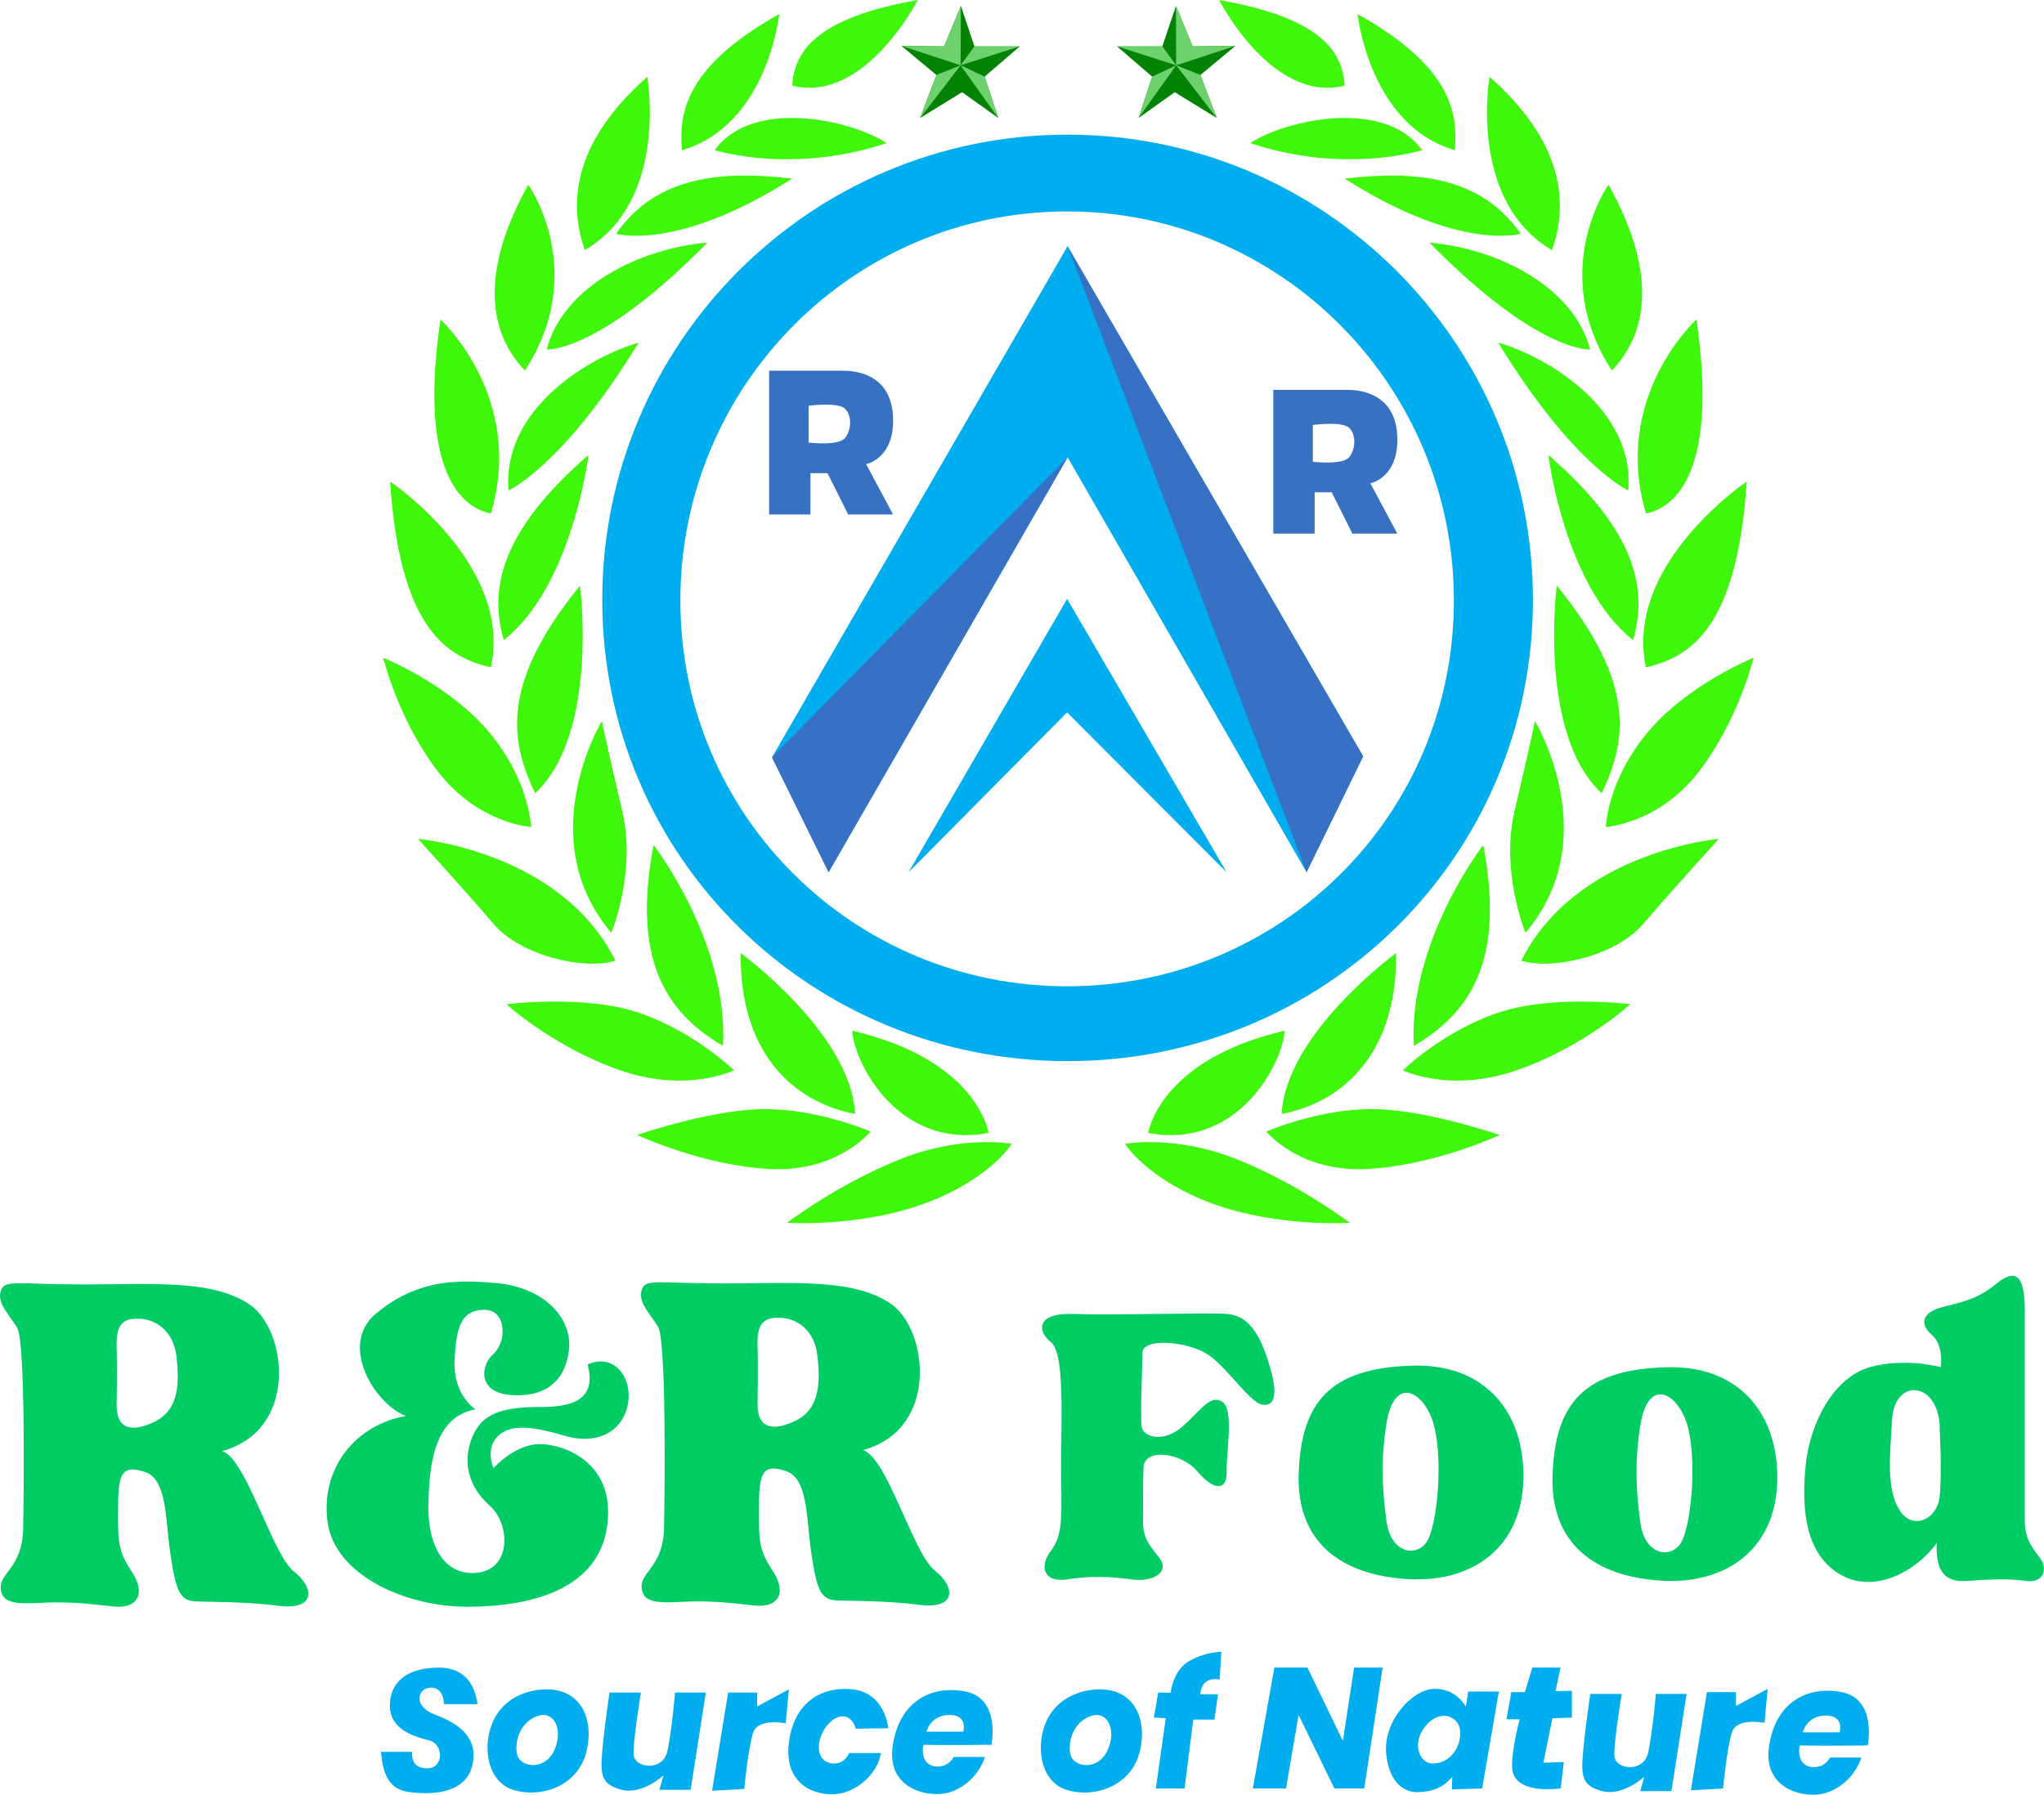 <?xml version="1.0" encoding="UTF-8"?>
<svg id="Layer_2" data-name="Layer 2" xmlns="http://www.w3.org/2000/svg" viewBox="0 0 514.78 452.12">
  <defs>
    <style>
      .cls-1 {
        fill: #6dd26d;
      }

      .cls-2 {
        fill: #3871c3;
      }

      .cls-3 {
        fill: #00adef;
      }

      .cls-4 {
        fill: #3871c2;
      }

      .cls-5 {
        fill: #3ff70b;
      }

      .cls-6 {
        fill: #0c6;
      }

      .cls-7 {
        fill: #028303;
      }
    </style>
  </defs>
  <g id="Layer_1-2" data-name="Layer 1">
    <g>
      <path class="cls-3" d="M268.88,33.92c-64.73,0-117.2,52.47-117.2,117.2s52.47,116.19,117.2,116.19,117.19-51.47,117.19-116.19-52.47-117.2-117.19-117.2ZM268.75,248.46c-53.79,0-97.4-43.04-97.4-97.18s43.61-98.02,97.4-98.02,97.41,43.89,97.41,98.02-43.61,97.18-97.41,97.18Z"/>
      <g>
        <polygon class="cls-3" points="308.92 219.73 268.75 150.87 228.82 219.73 268.75 179.46 308.92 219.73"/>
        <polygon class="cls-3" points="329.05 219.73 343.31 190.54 268.87 62.02 194.43 190.77 208.68 219.73 268.88 115.2 329.05 219.73"/>
      </g>
    </g>
    <g>
      <path class="cls-4" d="M351.91,109.99c-.39-10.42-8.6-11.77-12.45-11.77h-18.78v36.2h10.41v-10.4h4.3l5.2,10.4h11.32l-6.79-12.67s7.18-1.35,6.79-11.76ZM339.81,115.15c-1.64,2.09-9.17,1.17-9.17,1.17v-9.27s7.42-1,9.17.75,1.65,5.27,0,7.35Z"/>
      <path class="cls-4" d="M224.92,105.16c-.39-10.42-8.6-11.77-12.44-11.77h-18.78v36.21h10.41v-10.41h4.29l5.21,10.41h11.31l-6.79-12.68s7.18-1.34,6.79-11.76ZM212.83,110.32c-1.65,2.09-9.18,1.17-9.18,1.17v-9.27s7.42-1,9.18.76,1.64,5.26,0,7.34Z"/>
      <g>
        <polygon class="cls-2" points="329.05 219.73 268.87 62.02 343.31 190.54 329.05 219.73"/>
        <polygon class="cls-2" points="268.88 115.2 194.43 190.77 208.68 219.73 268.88 115.2"/>
      </g>
    </g>
    <g>
      <g>
        <path class="cls-5" d="M307.04,0s13.3,26.15,31.62,21.57c-.59-8.42-5.61-16.99-31.62-21.57Z"/>
        <path class="cls-5" d="M341.9,3.55s2.95,28.07,24.52,34.28c.59-8.42.15-20.54-24.52-34.28Z"/>
        <path class="cls-5" d="M358.15,37.82s-19.35,6.2-43.29-1.77c8.72-5.76,33.68-11.52,43.29,1.77Z"/>
        <path class="cls-5" d="M375.14,19.35s-5.53,31.18,15.73,43.67c4.63-13.23,1.81-28.15-15.73-43.67Z"/>
        <path class="cls-5" d="M382.98,58.88s-15.27,4.63-44.33-13.89c17.75-2.06,34.21-.69,44.33,13.89Z"/>
        <path class="cls-5" d="M405.1,46.53s-15.43,21.78.86,46.81c9.6-10.12,10.97-25.55-.86-46.81Z"/>
        <path class="cls-5" d="M400.47,88.03s-13.03,1.03-40.47-26.92c17.32,1.54,36.35,11.15,40.47,26.92Z"/>
        <path class="cls-5" d="M427.23,80.48s-21.43,19.55-12.69,48.87c8.57-1.71,18.01-12.69,12.69-48.87Z"/>
        <path class="cls-5" d="M410.08,123.53s-13.68-6.03-32.75-37.21c12.52,3.6,34.47,16.8,32.75,37.21Z"/>
        <path class="cls-5" d="M439.92,121.3s-31.04,20.92-25.38,46.81c12-2.74,22.98-10.97,25.38-46.81Z"/>
        <path class="cls-5" d="M389.95,114.63s4.01,32.9,21.33,46.62c3.77-12.86.72-27.57-21.33-46.62Z"/>
        <path class="cls-5" d="M392.07,147.53s-4.8,37.38,11.32,52.3c6-12.69,9.21-27.14-11.32-52.3Z"/>
        <path class="cls-5" d="M384.18,234.99s-6.34-15.43-2.74-30.69c3.6-15.26,5.14-22.64,5.14-22.64,0,0,17.83,29.49-2.4,53.33Z"/>
        <path class="cls-5" d="M432.88,211.32s-36.01,3.09-49.73,30.69c7.55,2.4,23.66-1.03,30.69-9.26,7.03-8.23,19.04-21.43,19.04-21.43Z"/>
        <path class="cls-5" d="M410.59,252.99s-19.72-2.57-33.61,2.23c-13.89,4.8-23.67,14.4-23.67,14.4,0,0,11.83,5.83,28.64,0,16.81-5.83,28.64-16.63,28.64-16.63Z"/>
        <path class="cls-5" d="M377.67,285.92s-19.21-6.69-32.75-6.52-26,5.66-26,5.66c0,0,8.34,10.29,25.31,9.43,16.98-.86,33.44-8.57,33.44-8.57Z"/>
        <path class="cls-5" d="M339.94,308.04s-18.01,1.2-34.47-4.8c-16.46-6-22.14-15.09-22.14-15.09,0,0,12.52-2.4,28.3,3.94,15.79,6.34,28.3,15.95,28.3,15.95Z"/>
        <path class="cls-5" d="M289.18,285.4s2.69-18.4,34.35-25.75c-.4,7.74-11.38,30.04-34.35,25.75Z"/>
        <path class="cls-5" d="M351.6,240.1s-27.78,20.27-28.81,40.5c14.06-2.57,29.15-13.96,28.81-40.5Z"/>
        <path class="cls-5" d="M373.55,212.87s-18.86,24.35-17.49,50.59c15.09-8.75,22.81-22.64,17.49-50.59Z"/>
        <path class="cls-5" d="M441.63,165.71s-16.62,6.66-26.75,18.86c-10.13,12.2-10.46,23.75-10.46,23.75,0,0,13.2-.77,23.32-13.8,10.12-13.03,13.89-28.81,13.89-28.81Z"/>
      </g>
      <g>
        <path class="cls-5" d="M231.12,0s-13.3,26.15-31.62,21.57C200.1,13.15,205.12,4.58,231.12,0Z"/>
        <path class="cls-5" d="M196.25,3.55s-2.95,28.07-24.52,34.28c-.59-8.42-.15-20.54,24.52-34.28Z"/>
        <path class="cls-5" d="M180,37.82s19.35,6.2,43.29-1.77c-8.72-5.76-33.68-11.52-43.29,1.77Z"/>
        <path class="cls-5" d="M163.01,19.35s5.53,31.18-15.73,43.67c-4.63-13.23-1.81-28.15,15.73-43.67Z"/>
        <path class="cls-5" d="M155.17,58.88s15.27,4.63,44.33-13.89c-17.75-2.06-34.21-.69-44.33,13.89Z"/>
        <path class="cls-5" d="M133.05,46.53s15.43,21.78-.86,46.81c-9.6-10.12-10.97-25.55.86-46.81Z"/>
        <path class="cls-5" d="M137.68,88.03s13.03,1.03,40.47-26.92c-17.32,1.54-36.35,11.15-40.47,26.92Z"/>
        <path class="cls-5" d="M110.93,80.48s21.43,19.55,12.69,48.87c-8.57-1.71-18.01-12.69-12.69-48.87Z"/>
        <path class="cls-5" d="M128.08,123.53s13.68-6.03,32.75-37.21c-12.52,3.6-34.47,16.8-32.75,37.21Z"/>
        <path class="cls-5" d="M98.24,121.3s31.04,20.92,25.38,46.81c-12-2.74-22.98-10.97-25.38-46.81Z"/>
        <path class="cls-5" d="M148.21,114.63s-4.01,32.9-21.33,46.62c-3.77-12.86-.72-27.57,21.33-46.62Z"/>
        <path class="cls-5" d="M146.08,147.53s4.8,37.38-11.32,52.3c-6-12.69-9.21-27.14,11.32-52.3Z"/>
        <path class="cls-5" d="M153.97,234.99s6.34-15.43,2.74-30.69c-3.6-15.26-5.14-22.64-5.14-22.64,0,0-17.83,29.49,2.4,53.33Z"/>
        <path class="cls-5" d="M105.27,211.32s36.01,3.09,49.73,30.69c-7.55,2.4-23.66-1.03-30.69-9.26-7.03-8.23-19.04-21.43-19.04-21.43Z"/>
        <path class="cls-5" d="M127.56,252.99s19.72-2.57,33.61,2.23c13.89,4.8,23.67,14.4,23.67,14.4,0,0-11.83,5.83-28.64,0-16.81-5.83-28.64-16.63-28.64-16.63Z"/>
        <path class="cls-5" d="M160.49,285.92s19.21-6.69,32.75-6.52,26,5.66,26,5.66c0,0-8.34,10.29-25.31,9.43-16.98-.86-33.44-8.57-33.44-8.57Z"/>
        <path class="cls-5" d="M198.21,308.04s18.01,1.2,34.47-4.8c16.46-6,22.14-15.09,22.14-15.09,0,0-12.52-2.4-28.3,3.94-15.79,6.34-28.3,15.95-28.3,15.95Z"/>
        <path class="cls-5" d="M248.97,285.4s-2.69-18.4-34.35-25.75c.4,7.74,11.38,30.04,34.35,25.75Z"/>
        <path class="cls-5" d="M186.55,240.1s27.78,20.27,28.81,40.5c-14.06-2.57-29.15-13.96-28.81-40.5Z"/>
        <path class="cls-5" d="M164.6,212.87s18.86,24.35,17.49,50.59c-15.09-8.75-22.81-22.64-17.49-50.59Z"/>
        <path class="cls-5" d="M96.53,165.71s16.62,6.66,26.75,18.86c10.13,12.2,10.46,23.75,10.46,23.75,0,0-13.2-.77-23.32-13.8-10.12-13.03-13.89-28.81-13.89-28.81Z"/>
      </g>
    </g>
    <g>
      <polygon class="cls-7" points="300.37 11.68 296.16 1.49 292.74 11.68 281.33 11.68 290.18 19.31 286.76 29.71 295.86 23.22 306.42 29.71 302.33 18.89 311.12 11.56 300.37 11.68"/>
      <polygon class="cls-7" points="237.78 11.68 242 1.49 245.41 11.68 256.83 11.68 247.98 19.31 251.4 29.71 242.3 23.22 231.74 29.71 235.83 18.89 227.04 11.56 237.78 11.68"/>
    </g>
    <g>
      <polygon class="cls-1" points="296.16 1.49 296.22 16.45 292.74 11.68 281.33 11.68 296.22 16.45 290.18 19.31 286.76 29.71 296.22 16.45 306.42 29.71 302.33 18.89 296.22 16.45 311.12 11.56 300.37 11.68 296.16 1.49"/>
      <polygon class="cls-1" points="242 1.49 241.93 16.45 245.41 11.68 256.83 11.68 241.93 16.45 247.98 19.31 251.4 29.71 241.93 16.45 231.74 29.71 235.83 18.89 241.93 16.45 227.04 11.56 237.78 11.68 242 1.49"/>
    </g>
    <g>
      <path class="cls-6" d="M74,395.87c-5.46-4.33-12.05-28.62-18.08-30.32,19.39-5.27,16.38-30.5,6.97-36.91-9.42-6.4-24.67-5.08-41.81-5.08s-19.96-1.32-20.9,1.69c-.95,3.02,2.07,5.84,4.15,9.23,2.07,3.39,1.69,41.05,1.5,50.68-.19,9.62-5.84,11.08-5.65,14.85.19,3.77,3.39,4.14,9.98,3.77,6.59-.38,12.05.18,18.27.9,6.21.71,8.47-3.16,4.71-8.81-3.77-5.65-3.39-8.29-3.39-16.57s1.13-10.36,6.77-8.48c5.65,1.89,5.09,11.87,6.41,20.72,1.32,8.85,2.26,11.67,6.21,11.86,3.96.19,12.05,0,21.09,1.13s9.23-4.33,3.77-8.66ZM38.83,358.21c-6.36,3.01-9.65,1.31-9.46-4.71,0,0,.19-8.29-.01-14.5-.19-6.21,2.46-6.97,6.04-6.78,3.57.19,8.28,2.83,9.03,9.42.76,6.59.76,13.55-5.6,16.57Z"/>
      <path class="cls-6" d="M235.41,395.62c-5.46-4.33-12.06-28.62-18.08-30.32,19.39-5.27,16.38-30.5,6.97-36.9-9.42-6.41-24.67-5.09-41.81-5.09s-19.96-1.32-20.9,1.7c-.95,3.01,2.07,5.83,4.14,9.22,2.08,3.39,1.7,41.05,1.51,50.68-.19,9.63-5.84,11.09-5.65,14.85.19,3.77,3.39,4.15,9.98,3.77,6.59-.38,12.05.19,18.27.9,6.21.72,8.47-3.16,4.7-8.81-3.76-5.65-3.38-8.29-3.38-16.57s1.13-10.36,6.77-8.47c5.65,1.88,5.09,11.86,6.41,20.71,1.31,8.85,2.26,11.67,6.21,11.86s12.05,0,21.09,1.13c9.04,1.13,9.23-4.33,3.77-8.66ZM200.24,357.96c-6.36,3.01-9.65,1.32-9.46-4.71,0,0,.19-8.28-.01-14.5-.19-6.21,2.46-6.96,6.03-6.78,3.58.19,8.29,2.83,9.04,9.42.76,6.59.76,13.56-5.6,16.57Z"/>
      <path class="cls-6" d="M119.75,355s-5.65-3.39-5.27-12.24c.38-8.85,1.88-12.8,7.53-12.8s5.65,8.1,2.26,11.11c-3.39,3.01-3.95,9.79,4.52,10.36s13.56-3.39,14.5-11.3c.94-7.91-6.03-15.64-17.89-16.86s-21.09-.28-30.69,7.63-.19,22.97,7.53,25.8c-12.8,2.26-21.47,13.18-19.77,26.55,1.69,13.37,19.39,21.56,35.4,21.51s32.76-4.38,35.02-20.2c2.26-15.82-10.36-20.64-16.76-20.77s-11.86,6.08-11.86,6.08c0,0-2.26-5.08,1.32-8.29s9.79-1.88,16.95.19c7.16,2.07,13.75-.56,15.44-7.34s-2.94-13.77-9.98-10.73c1.88,7.34-1.51,10.73-11.49,10.73s-15.25,1.51-17.7,7.91c-2.45,6.4-.56,12.43,4.52,16.95s5.46,15.25-2.26,16.76c-7.72,1.51-13.37-4.71-13.18-16.95s2.26-22.22,11.86-24.1Z"/>
      <path class="cls-6" d="M355.89,344.02c-21.26.53-28.11,9.49-28.81,26.92-.71,17.44,10.54,25.79,27.23,26.84,16.69,1.06,28.81-8.08,29.34-24.77.53-16.69-9.14-29.45-27.76-28.99ZM359.93,387.24c-2.11,5.27-9.49,4.75-10.72-3.86s-1.4-16.52,0-24.95c2.13-12.78,10.19-7.38,12.13,1.4,1.93,8.79.7,22.14-1.41,27.41Z"/>
      <path class="cls-6" d="M419.83,344.42c-21.26.52-28.11,9.48-28.82,26.92-.7,17.43,10.55,25.78,27.24,26.84,16.69,1.05,28.81-8.08,29.34-24.78.52-16.69-9.14-29.45-27.76-28.98ZM423.87,387.64c-2.11,5.27-9.49,4.74-10.72-3.87-1.23-8.61-1.4-16.51,0-24.95,2.13-12.78,10.19-7.38,12.12,1.41,1.94,8.78.71,22.13-1.4,27.41Z"/>
      <path class="cls-6" d="M287.87,382.3c-.18,4.75,1.1,6.39,4.02,10.04s-1.46,6.32-6.94,5.53-10.77-.86-16.24,0-7.3-2.88-4.02-7.22,2.56-9.45,2.56-21.49.91-28.29-2.56-31.03-3.83-7.48,5.66-7.12c9.49.37,33.88-.4,38.57-.02s7.79,3.49,10.53,12.07,1.46,11.32-1.64,10.77-8.94-9.67-13.87-12.78-16.24-4.2-16.24-.18-.55,15.92-.18,18.54c.37,2.63,5.48,4.13,10.22,0,4.75-4.13,6.94-8.14,10.04-6.32s1.02,12.86,1.15,17.66c.13,4.79-3.19,4.88-7.28,0s-13.49-6.12-13.67-1.01-.09,12.56-.09,12.56Z"/>
      <path class="cls-6" d="M513.91,392.7c-1.98-2.75-3.97-4.89-3.97-9.54v-53.01c0-8.41-1.99-11.01-7.19-6.73-5.2,4.28-9.18,4.59-13.97,5.96-4.8,1.38-5.3,4.29-2.24,6.89,3.06,2.6,2.24,8.13,2.24,8.13,0,0-8.97-2.47-17.84,0-8.88,2.48-15.15,13.74-16.22,25.06-1.07,11.31.16,22.02,8.57,27.07,8.41,5.05,18.96-.31,24.47-7.8-.31,7.19,2.14,9.94,7.65,9.53,5.5-.41,10.7-.66,14.83,0,4.13.66,5.66-2.8,3.67-5.56ZM488.53,376.73c-.54,6.18-6.91,8.91-10.18,3.63-3.28-5.27-2.39-13.46-1.82-22.91.63-10.62,12.25-9.58,12,3.09,0,0,.55,10,0,16.19Z"/>
    </g>
    <g>
      <path class="cls-3" d="M120.29,429.3h-8.49s.11-4.16-3.26-4.16-4.72,4.72,1.12,6.85c5.84,2.13,11.12,5.84,9.21,13.03-1.91,7.19-10.9,7.08-15.95,6.4-5.06-.67-6.52-4.72-6.97-10.11h7.86s-.67,4.16,3.71,4.16,4.22-6.11.59-7.04-9.8-2.62-9.92-8.57c-.11-5.95,4.16-9.77,12.36-9.77,6.86,0,9.08,4.77,9.72,9.21Z"/>
      <path class="cls-3" d="M136.75,425.59c-3.58.2-10.28,1.85-12.92,8.87-2.39,6.36-.81,14.69,5.73,16.52,7.15,2,15.95-1.24,18.09-9.55,2.13-8.31-1.35-16.39-10.9-15.84ZM139.56,440.98c-2.36,5.06-8.2,4.27-9.21,1.35-1.01-2.92.46-9.08,5.73-10.22,3.58-.78,5.84,3.82,3.48,8.87Z"/>
      <path class="cls-3" d="M276.1,425.59c-3.58.2-10.28,1.85-12.92,8.87-2.39,6.36-.81,14.69,5.73,16.52,7.15,2,15.95-1.24,18.09-9.55,2.13-8.31-1.35-16.39-10.9-15.84ZM278.91,440.98c-2.36,5.06-8.2,4.27-9.21,1.35-1.01-2.92.46-9.08,5.73-10.22,3.58-.78,5.84,3.82,3.48,8.87Z"/>
      <path class="cls-3" d="M161.41,426.38s-1.96,11.91-1.85,15.5c.11,3.6,7.42,4.49,8.54-.79,1.12-5.28,1.91-14.72,1.91-14.72h7.75l-3.82,24.49h-7.86l1.01-3.6s-5.39,4.94-10.56,3.6c-5.17-1.35-5.39-3.82-4.83-10s1.8-14.49,1.8-14.49h7.92Z"/>
      <path class="cls-3" d="M408.42,426.73s-1.96,11.91-1.85,15.5c.11,3.6,7.42,4.49,8.54-.79,1.12-5.28,1.91-14.72,1.91-14.72h7.75l-3.82,24.49h-7.86l1.01-3.6s-5.39,4.94-10.56,3.6-5.39-3.82-4.83-10c.56-6.18,1.8-14.49,1.8-14.49h7.92Z"/>
      <path class="cls-3" d="M183.38,426.38l-4.04,24.73,8.09-.46s1.01-10.34,2.25-14.16,8.2-2.36,8.2-2.36l.79-8.56-7.98,4.3v-3.48h-7.3Z"/>
      <path class="cls-3" d="M429.89,426.26l-4.04,24.73,8.09-.46s1.01-10.34,2.25-14.16c1.24-3.82,8.2-2.36,8.2-2.36l.79-8.56-7.98,4.3v-3.48h-7.3Z"/>
      <path class="cls-3" d="M249.69,439.53s2.42-11.76-6.68-13.45c-9.11-1.69-16.76,3.14-18.21,13.94-1.45,10.79,9.26,13,14.18,11.53,4.91-1.46,7.89-5.41,9.1-8.95h-7.89s-1.13,2.41-4.03,2.41-4.19-2.17-3.63-5.48c6.37.17,17.16,0,17.16,0ZM239.06,432.02c4.83-.06,3.54,4.21,3.54,4.21h-9.26s.89-4.15,5.72-4.21Z"/>
      <path class="cls-3" d="M470.39,439.69s2.42-11.76-6.68-13.45c-9.1-1.7-16.76,3.14-18.21,13.93-1.45,10.8,9.27,13.01,14.18,11.54,4.91-1.47,7.9-5.42,9.1-8.96h-7.89s-1.13,2.42-4.03,2.42-4.19-2.18-3.62-5.48c6.36.16,17.15,0,17.15,0ZM459.76,432.17c4.83-.05,3.55,4.22,3.55,4.22h-9.27s.89-4.16,5.72-4.22Z"/>
      <polygon class="cls-3" points="323.88 450.54 315.52 450.54 320.95 420.07 329.27 420.07 338.2 438.56 341.03 420.07 348.22 420.07 343.58 450.54 336.07 450.54 327.05 432.02 323.88 450.54"/>
      <path class="cls-3" d="M307.18,423.12s-4.46-1.23-4.9,3.68h4.46l-.88,6.39h-5.34l-2.19,17.34h-7.23l2.5-17.69-2.98-.18,1.06-6.3,3.14.09s.53-5.69,4.73-8.05,8.05-2.28,8.05-2.28l-.44,7Z"/>
      <path class="cls-3" d="M393.01,420.07h-7.09l-1.88,6.21h-3.41l-1.23,6.83h3.33s-1.93,7-1.93,11.82,5.05,6.38,12.26,5.61l.79-6.66-5.16.18,2.28-11.21,4.9-.18v-6.74l-4.11.09,1.26-5.95Z"/>
      <path class="cls-3" d="M369.77,426.11l-.6,3.81s-2.4-4.65-8.02-4.48c-5.61.17-12.92,8.29-12.02,16.51.9,8.22,5.51,9.6,7.92,9.51,2.4-.09,5.91-.39,8.71-3.9l-.1,3.21,7.62-.24,4.21-24.42h-7.72ZM360.85,444.25c-3.7,0-5.71-5.91-.9-10.42,3.39-3.17,8.02-1.3,7.82,3.01-.2,4.31-3.21,7.41-6.92,7.41Z"/>
      <path class="cls-3" d="M221.84,441.61h-8s-1.19,3.24-4.68,2.55-3.75-5.11-1.45-8.69c2.3-3.58,6.39-4.68,7.83,0l8.17-.09s-.68-9.02-9.2-9.83c-7.8-.74-14.69,3.45-15.86,13.66-1.17,10.22,6.41,13.21,11.86,12.74s10.64-5.33,11.32-10.35Z"/>
    </g>
  </g>
</svg>